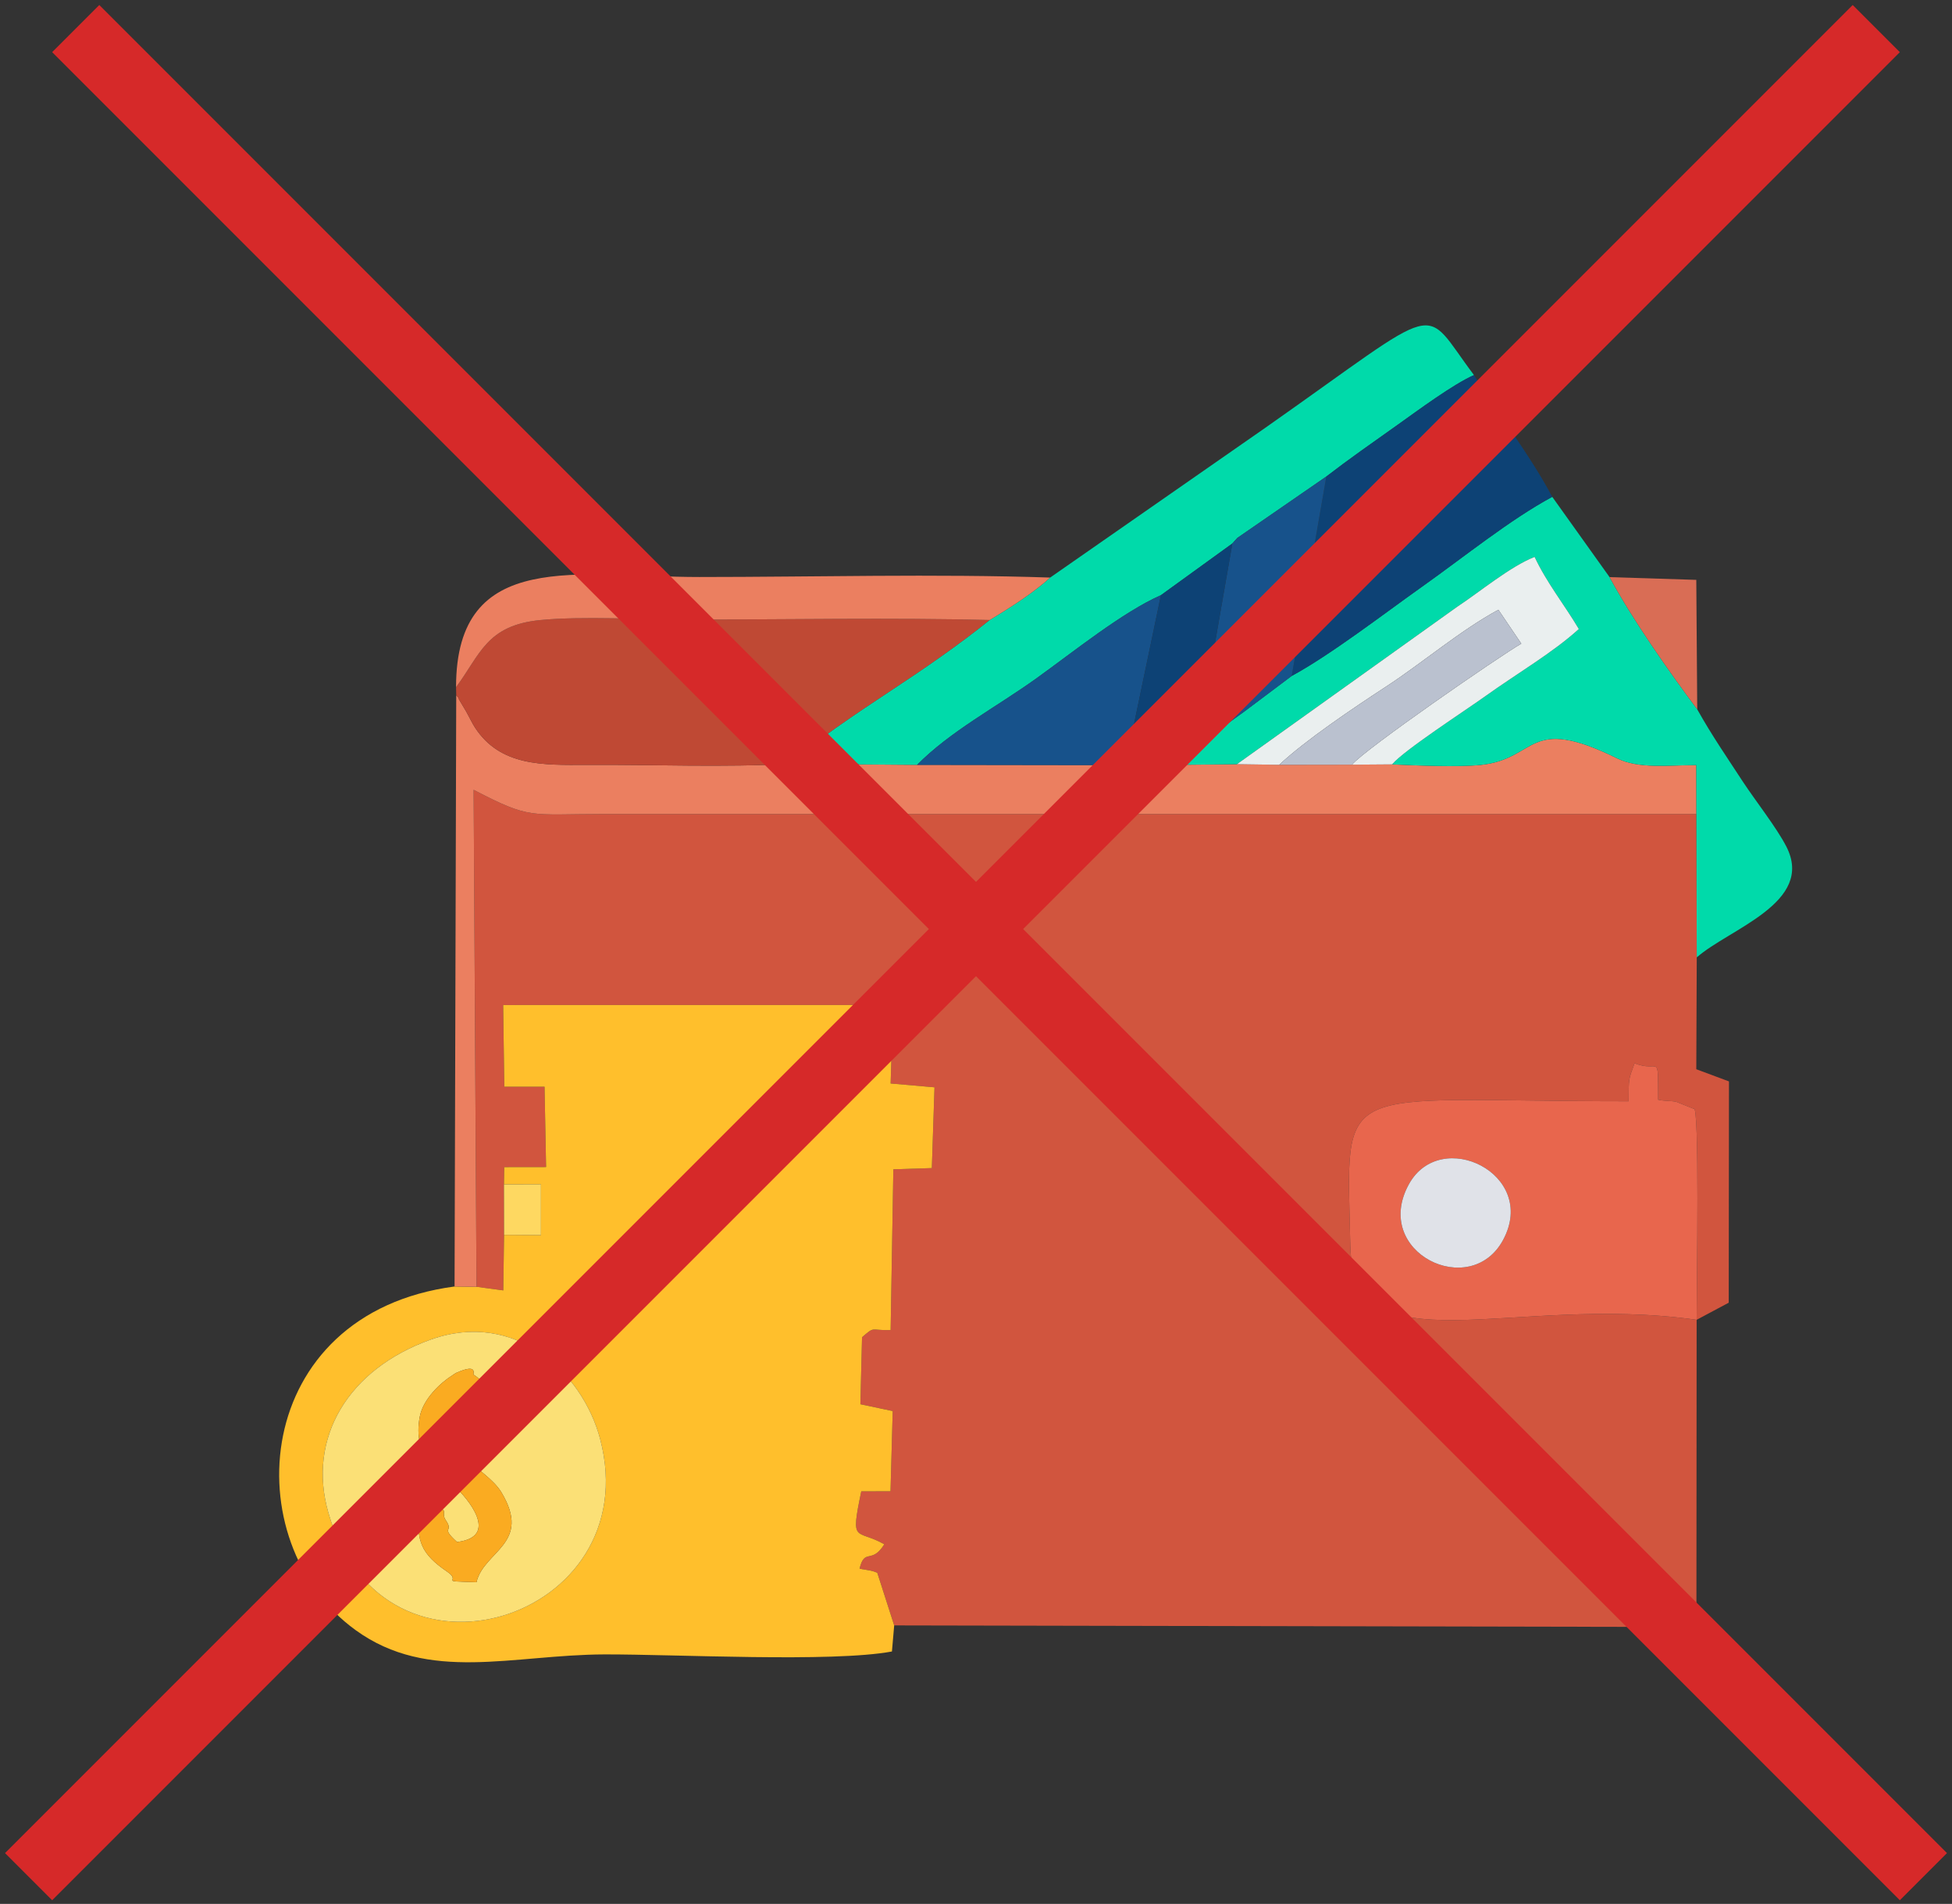 <svg width="322" height="314" viewBox="0 0 322 314" fill="none" xmlns="http://www.w3.org/2000/svg">
<rect x="0" y="0" width="322" height="314" fill="#333333" stroke="none"/>
<path fill-rule="evenodd" clip-rule="evenodd" d="M279.877 217.669C249.281 213.309 223.217 226.198 222.748 205.534C222.133 177.516 219.633 181.625 268.656 181.625C268.676 177.788 268.607 178.159 269.633 175.347C273.803 177.064 273.48 173.217 273.529 181.374C274.691 181.635 275.756 181.515 276.576 181.736L279.379 182.861C280.385 181.505 279.877 211.893 279.877 217.669ZM78.607 212.224L83.022 212.817L83.148 203.655L83.129 195.327L83.178 192.484L90.082 192.474L89.828 179.234H83.187L83.002 165.753L147.328 165.743L146.918 178.692L154.154 179.325L153.715 192.645L147.367 192.846L146.918 219.367C143.519 219.447 144.398 218.643 142.201 220.542L141.928 231.592L147.26 232.717L146.898 245.947L142.074 245.957C140.238 254.768 141.215 252.065 145.873 254.687C143.773 258.063 142.641 255.22 141.791 258.706C142.113 258.796 143.637 259.007 143.92 259.107C144.154 259.188 144.457 259.278 144.711 259.378L147.504 268.068L279.838 268.329L279.877 217.669L285.17 214.846L285.209 178.35L279.818 176.341L279.896 157.897L279.838 134.25H99.731C87.162 134.26 87.611 135.174 78.129 130.262L78.607 212.224Z" fill="#D1553E"/>
<path fill-rule="evenodd" clip-rule="evenodd" d="M71.098 220.914C84.936 215.981 96.108 226.308 99.008 237.348C106.84 267.094 63.285 281.198 54.174 249.514C50.629 237.198 57.357 225.816 71.098 220.914ZM83.129 195.327L89.242 195.307V203.706L83.148 203.655L83.022 212.817L78.608 212.224L74.984 212.174C41.401 216.614 38.578 254.295 58.656 268.842C70.717 277.581 84.555 272.9 99.731 272.85C111.371 272.82 137.26 274.206 147.133 272.368L147.504 268.068L144.711 259.378C144.457 259.278 144.154 259.188 143.92 259.107C143.637 259.007 142.113 258.796 141.791 258.705C142.641 255.22 143.773 258.063 145.873 254.687C141.215 252.065 140.238 254.768 142.074 245.957L146.898 245.947L147.26 232.717L141.928 231.592L142.201 220.542C144.398 218.643 143.52 219.447 146.918 219.367L147.367 192.846L153.715 192.645L154.154 179.325L146.918 178.692L147.328 165.743L83.002 165.753L83.188 179.234H89.828L90.082 192.474L83.178 192.484L83.129 195.327Z" fill="#FFBF2C"/>
<path fill-rule="evenodd" clip-rule="evenodd" d="M74.984 212.174L78.607 212.224L78.129 130.262C87.611 135.174 87.162 134.26 99.731 134.25H279.838L279.818 126.183C275.199 126.183 270.395 126.846 266.762 125.068C251.811 117.715 253.744 125.168 244.262 126.153C240.463 126.545 233.617 126.243 229.643 126.063L223.031 126.113L211.02 126.133L204.047 126.032L193.314 126.153L185.648 126.193L151.283 126.143L130.355 125.972C119.516 126.585 107.758 126.083 96.791 126.143C89.555 126.183 82.543 126.394 78.363 120.005C77.895 119.292 77.445 118.317 76.928 117.393L75.707 115.344C75.639 114.952 75.424 114.872 75.258 114.651L74.984 212.174Z" fill="#EB7F60"/>
<path fill-rule="evenodd" clip-rule="evenodd" d="M247.963 204.469C242.582 214.515 226.244 206.538 232.406 195.317C237.641 185.784 253.774 193.61 247.963 204.469ZM279.877 217.669C279.877 211.893 280.385 181.505 279.379 182.861L276.576 181.736C275.756 181.515 274.691 181.635 273.529 181.374C273.48 173.217 273.803 177.064 269.633 175.347C268.607 178.159 268.676 177.788 268.656 181.625C219.633 181.625 222.133 177.516 222.748 205.534C223.217 226.198 249.281 213.309 279.877 217.669Z" fill="#E8664D"/>
<path fill-rule="evenodd" clip-rule="evenodd" d="M213.08 111.476L205.365 117.273C202.299 119.463 200.727 120.779 197.553 122.547L193.314 126.153L204.047 126.032L240.385 100.064C244.066 97.643 249.145 93.404 253.148 91.847C255.15 96.126 258.129 99.823 260.443 103.741C256.156 107.639 250.346 111.004 244.984 114.842C241.557 117.293 231.547 123.772 229.643 126.063C233.617 126.243 240.463 126.545 244.262 126.153C253.744 125.168 251.811 117.715 266.762 125.068C270.395 126.846 275.199 126.183 279.818 126.183L279.838 134.25L279.897 157.897C285.258 153.166 299.418 148.866 294.672 139.614C293.07 136.49 289.525 132 287.475 128.875C284.897 124.927 282.377 121.281 279.975 116.991C275.336 110.763 269.359 102.295 265.512 95.182L256.059 81.942C249.066 85.709 241.547 91.827 234.399 96.89C228.363 101.169 219.496 108 213.08 111.476Z" fill="#00DAAA"/>
<path fill-rule="evenodd" clip-rule="evenodd" d="M75.229 113.335L75.258 114.651C75.424 114.872 75.639 114.952 75.707 115.344L76.928 117.393C77.445 118.317 77.895 119.292 78.363 120.005C82.543 126.394 89.555 126.183 96.791 126.143C107.758 126.083 119.516 126.585 130.355 125.972C133.178 123.059 142.543 116.831 146.645 114.128C152.24 110.452 158.207 106.353 163.275 102.254C146.791 101.853 129.926 102.184 113.402 102.184C106.137 102.184 96.039 101.581 89.115 102.264C80.228 103.138 79.233 107.95 75.229 113.335Z" fill="#BF4934"/>
<path fill-rule="evenodd" clip-rule="evenodd" d="M173.236 95.253C170.58 97.694 166.869 100.075 163.275 102.254C158.207 106.353 152.24 110.452 146.645 114.128C142.543 116.831 133.178 123.059 130.355 125.972L151.283 126.143C156.762 120.598 164.301 116.65 170.893 111.928C177.182 107.418 185.17 100.958 191.508 98.156L203.285 89.637C203.422 89.476 203.617 89.245 203.695 89.175C203.773 89.095 204.018 88.813 204.115 88.713L218.793 78.587C222.406 75.804 226.322 73.062 230.658 69.988C233.91 67.677 239.701 63.378 243.148 61.861C234.232 50.057 238.842 49.414 208.744 70.54L173.236 95.253Z" fill="#00DAAA"/>
<path fill-rule="evenodd" clip-rule="evenodd" d="M75.394 254.316C82.514 253.442 77.143 247.073 74.926 245.073C72.269 242.683 68.022 240.252 69.242 233.672C69.789 230.708 72.719 227.996 74.672 226.79C74.828 226.69 75.072 226.499 75.229 226.429C78.93 224.771 77.973 226.63 78.119 226.71C79.106 227.283 82.572 230.558 82.846 230.959C86.088 235.862 83.148 236.695 83.129 236.726C73.656 236.424 84.926 233.069 74.809 232.496C72.484 239.93 80.189 241.939 82.709 246.118C87.816 254.597 79.789 255.792 78.598 260.946C71.918 260.725 76.312 260.936 73.812 259.238C69.34 256.194 68.803 254.165 69.027 249.222C75.111 248.389 72.455 249.172 73.52 250.699C74.984 252.809 72.494 251.674 75.394 254.316ZM71.098 220.914C57.357 225.816 50.629 237.198 54.174 249.514C63.285 281.198 106.84 267.094 99.008 237.348C96.108 226.308 84.936 215.981 71.098 220.914Z" fill="#FBE076"/>
<path fill-rule="evenodd" clip-rule="evenodd" d="M218.793 78.587L213.08 111.476C219.496 108 228.363 101.169 234.399 96.89C241.547 91.827 249.066 85.709 256.059 81.942C252.201 74.709 247.397 68.742 243.148 61.861C239.701 63.378 233.91 67.677 230.658 69.988C226.322 73.062 222.406 75.804 218.793 78.587Z" fill="#0D4275"/>
<path fill-rule="evenodd" clip-rule="evenodd" d="M75.229 113.335C79.233 107.95 80.228 103.138 89.115 102.264C96.039 101.581 106.137 102.184 113.402 102.184C129.926 102.184 146.791 101.853 163.275 102.254C166.869 100.074 170.58 97.694 173.236 95.253C154.262 94.62 134.428 95.162 115.355 95.162C95.492 95.162 75.229 90.28 75.229 113.335Z" fill="#EB7F60"/>
<path fill-rule="evenodd" clip-rule="evenodd" d="M151.283 126.143L185.648 126.193L191.508 98.156C185.17 100.958 177.182 107.418 170.893 111.928C164.301 116.65 156.762 120.598 151.283 126.143Z" fill="#17528B"/>
<path fill-rule="evenodd" clip-rule="evenodd" d="M203.285 89.637L197.553 122.547C200.727 120.779 202.299 119.463 205.365 117.273L213.08 111.476L218.793 78.587L204.115 88.713C204.018 88.813 203.773 89.094 203.695 89.175C203.617 89.245 203.422 89.476 203.285 89.637Z" fill="#17528B"/>
<path fill-rule="evenodd" clip-rule="evenodd" d="M204.047 126.032L211.02 126.133C215.375 122.064 223.041 116.901 228.725 113.184C234.662 109.306 240.902 103.962 247.172 100.567L250.951 106.152C247.465 108.141 225.043 123.621 223.031 126.113L229.643 126.063C231.547 123.772 241.557 117.293 244.984 114.842C250.346 111.004 256.156 107.639 260.443 103.741C258.129 99.823 255.15 96.126 253.148 91.847C249.145 93.404 244.066 97.643 240.385 100.064L204.047 126.032Z" fill="#EAEFEF"/>
<path fill-rule="evenodd" clip-rule="evenodd" d="M191.508 98.156L185.648 126.193L193.314 126.153L197.553 122.547L203.285 89.637L191.508 98.156Z" fill="#0D4275"/>
<path fill-rule="evenodd" clip-rule="evenodd" d="M75.394 254.316C72.494 251.674 74.984 252.809 73.52 250.699C72.455 249.172 75.111 248.389 69.027 249.222C68.803 254.165 69.34 256.194 73.812 259.238C76.312 260.936 71.918 260.725 78.598 260.946C79.789 255.792 87.816 254.597 82.709 246.118C80.189 241.939 72.484 239.93 74.809 232.496C84.926 233.069 73.656 236.424 83.129 236.726C83.148 236.695 86.088 235.862 82.846 230.959C82.572 230.558 79.106 227.283 78.119 226.71C77.973 226.63 78.93 224.771 75.229 226.429C75.072 226.499 74.828 226.69 74.672 226.79C72.719 227.996 69.789 230.708 69.242 233.672C68.022 240.252 72.27 242.683 74.926 245.073C77.143 247.073 82.514 253.442 75.394 254.316Z" fill="#FAAB21"/>
<path fill-rule="evenodd" clip-rule="evenodd" d="M211.02 126.133L223.031 126.113C225.043 123.621 247.465 108.141 250.951 106.152L247.172 100.567C240.902 103.962 234.662 109.306 228.725 113.184C223.041 116.901 215.375 122.064 211.02 126.133Z" fill="#BAC1CF"/>
<path fill-rule="evenodd" clip-rule="evenodd" d="M247.963 204.469C253.773 193.61 237.641 185.784 232.406 195.317C226.244 206.538 242.582 214.515 247.963 204.469Z" fill="#E0E2E8"/>
<path fill-rule="evenodd" clip-rule="evenodd" d="M279.975 116.991L279.818 95.634L265.512 95.182C269.359 102.295 275.336 110.763 279.975 116.991Z" fill="#D96D55"/>
<path fill-rule="evenodd" clip-rule="evenodd" d="M83.148 203.655L89.242 203.706V195.307L83.129 195.327L83.148 203.655Z" fill="#FED861"/>
<line x1="4.715" y1="309.507" x2="309.507" y2="4.715" stroke="#D62929" stroke-width="11"/>
<line x1="12.493" y1="4.715" x2="317.285" y2="309.507" stroke="#D62929" stroke-width="11"/>
</svg>
